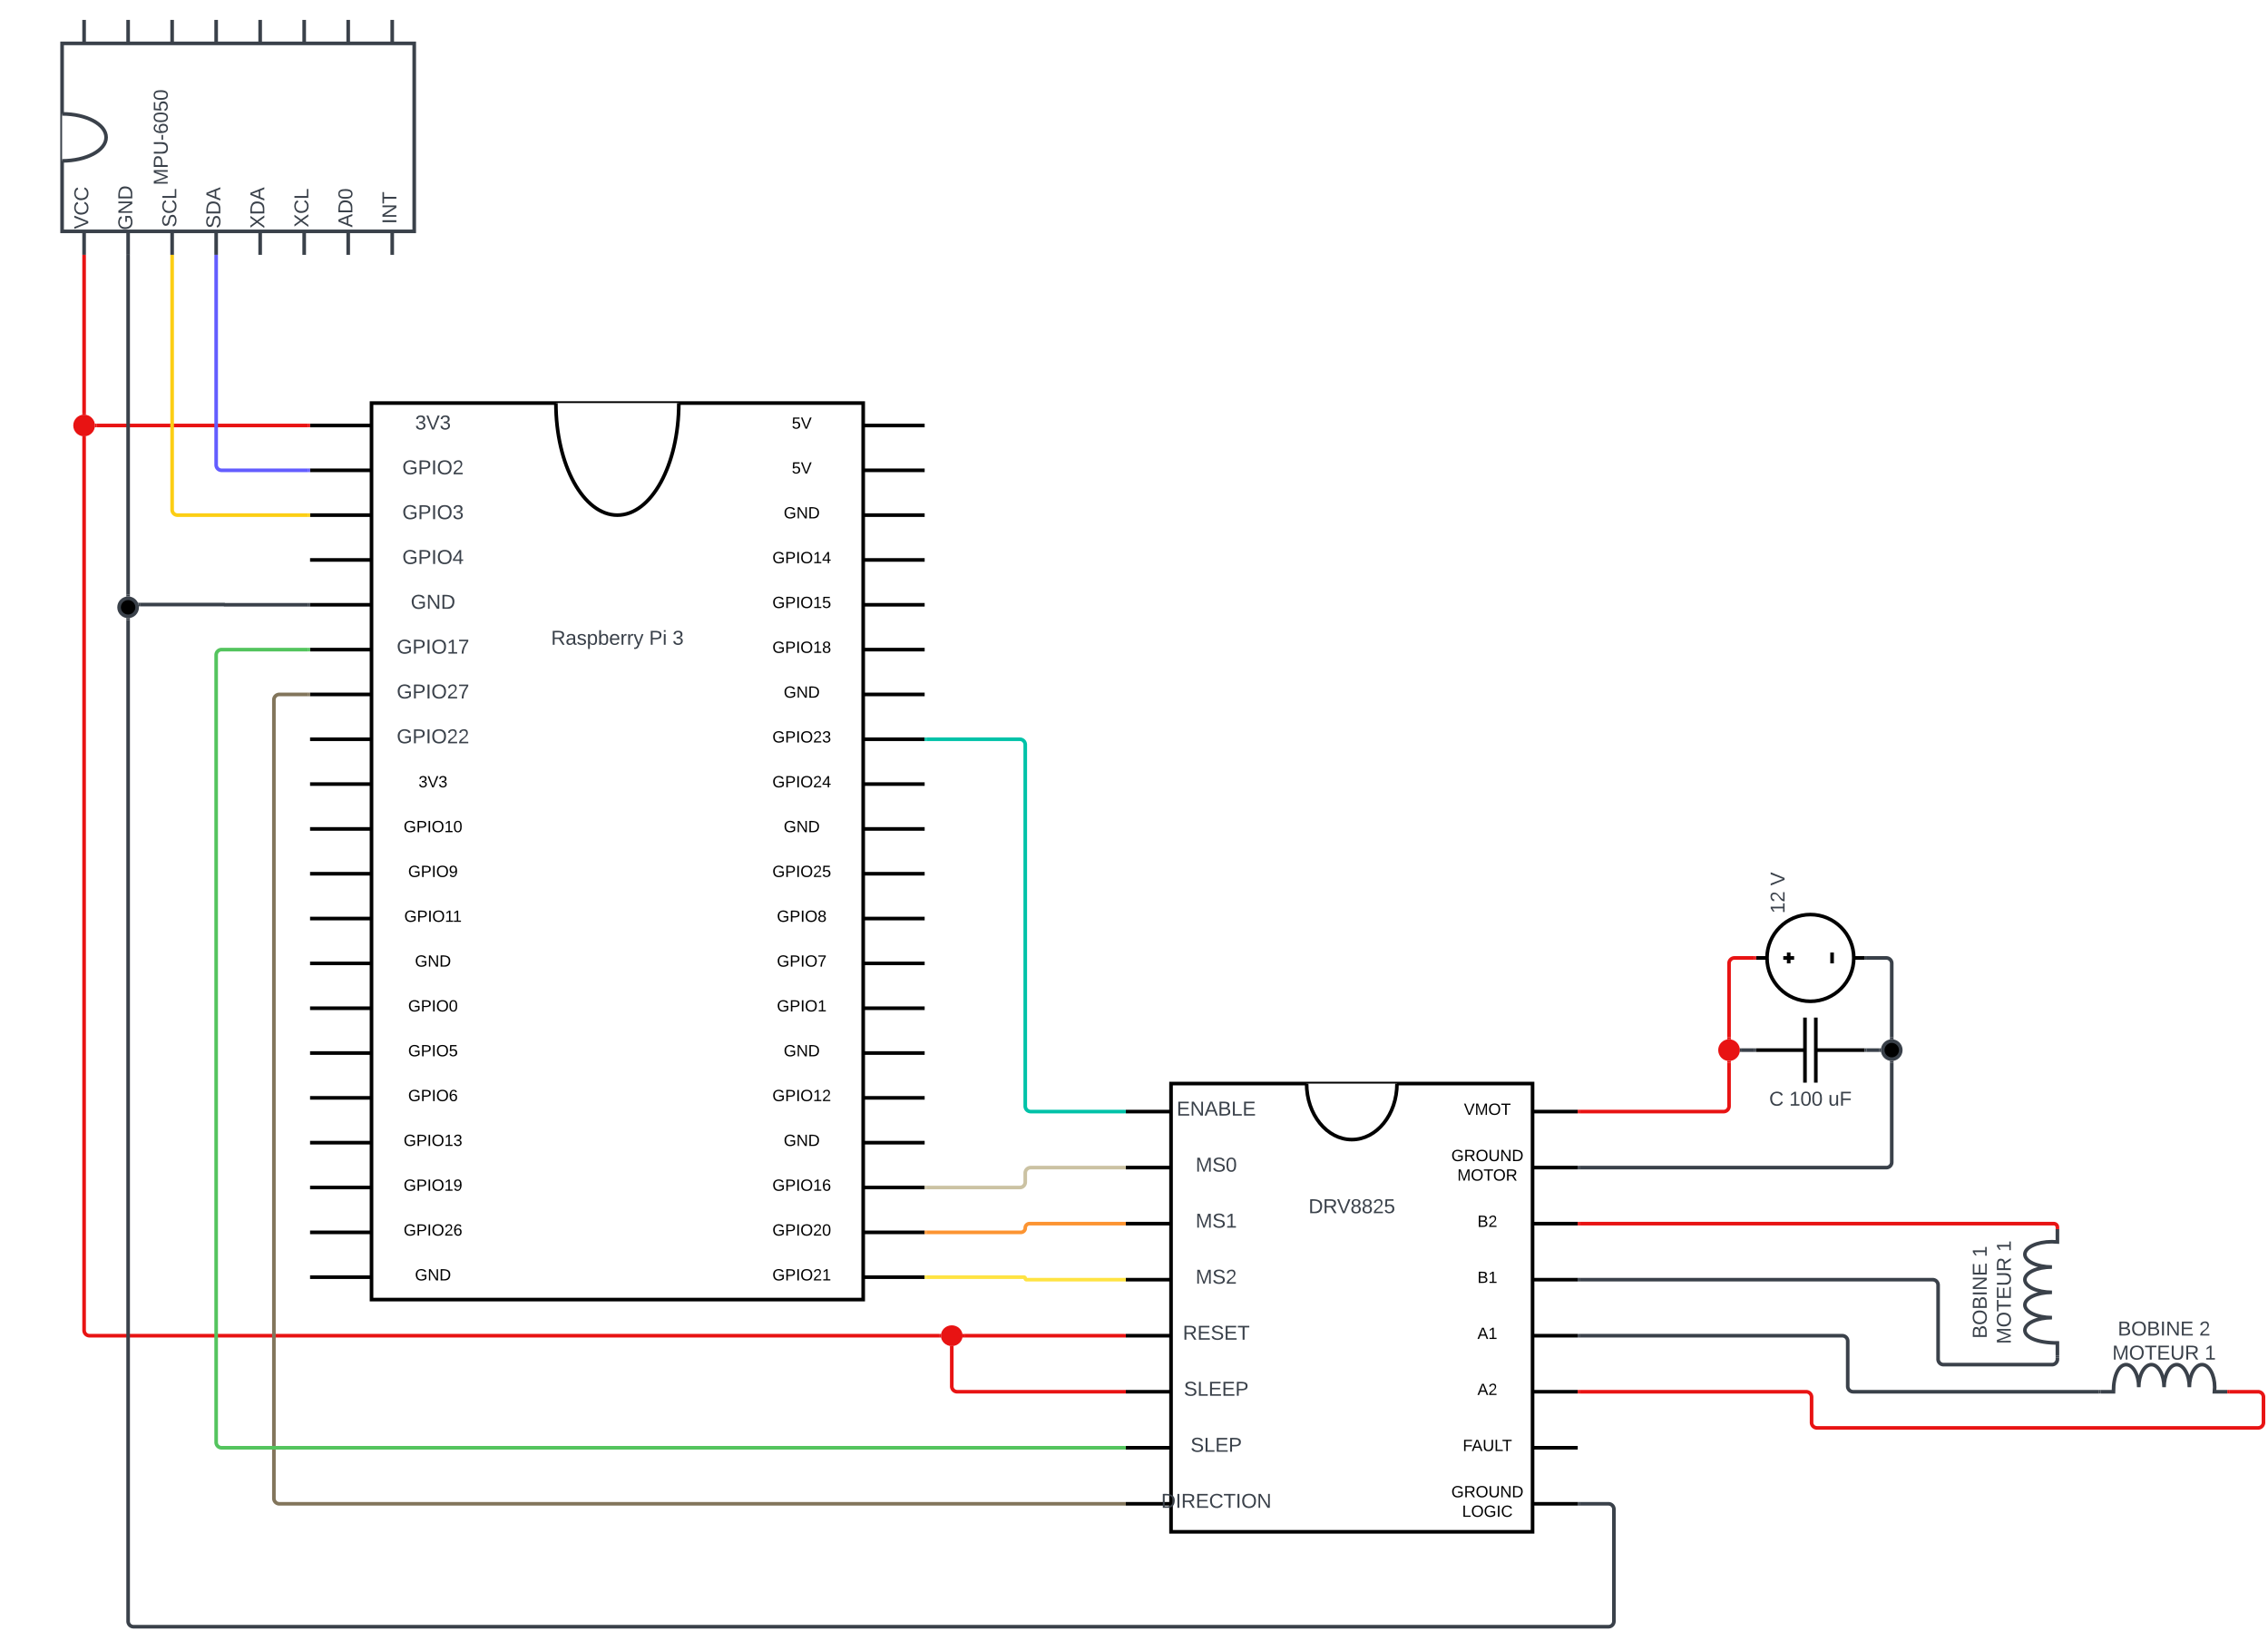<svg xmlns="http://www.w3.org/2000/svg" xmlns:xlink="http://www.w3.org/1999/xlink" xmlns:lucid="lucid" width="2509.35" height="1804.97"><g transform="translate(243.05 682)" lucid:page-tab-id="0_0"><path d="M-500-1000h3000v2500H-500z" fill="#fff"/><path d="M168-236v992h544v-992z" stroke="#000" stroke-width="4" fill="#fff"/><path d="M508-236c0 68.48-30.44 124-68 124s-68-55.52-68-124M712-211.2h68m-680 0h68m544 49.6h68m-680 0h68M712-112h68m-680 0h68m544 49.6h68m-680 0h68m544 49.6h68m-680 0h68m544 49.6h68m-680 0h68m544 49.6h68m-680 0h68M712 136h68m-680 0h68m544 49.6h68m-680 0h68m544 49.6h68m-680 0h68m544 49.6h68m-680 0h68m544 49.6h68m-680 0h68M712 384h68m-680 0h68m544 49.6h68m-680 0h68m544 49.6h68m-680 0h68m544 49.6h68m-680 0h68m544 49.6h68m-680 0h68M712 632h68m-680 0h68m544 49.6h68m-680 0h68m544 49.6h68m-680 0h68" stroke="#000" stroke-width="4" fill="#fff"/><use xlink:href="#a" transform="matrix(1,0,0,1,100,12) translate(266.667 19.444)"/><use xlink:href="#b" transform="matrix(1,0,0,1,100,12) translate(375.123 19.444)"/><use xlink:href="#c" transform="matrix(1,0,0,1,100,12) translate(400.988 19.444)"/><use xlink:href="#d" transform="matrix(1,0,0,1,202,-273.2) translate(14.247 66.444)"/><use xlink:href="#e" transform="matrix(1,0,0,1,202,-223.6) translate(0.049 66.444)"/><use xlink:href="#f" transform="matrix(1,0,0,1,202,-174) translate(0.049 66.444)"/><use xlink:href="#g" transform="matrix(1,0,0,1,202,-124.4) translate(0.049 66.444)"/><use xlink:href="#h" transform="matrix(1,0,0,1,202,-74.8) translate(9.37 66.444)"/><use xlink:href="#i" transform="matrix(1,0,0,1,202,-25.2) translate(-6.123 66.444)"/><use xlink:href="#j" transform="matrix(1,0,0,1,202,24.4) translate(-6.123 66.444)"/><use xlink:href="#k" transform="matrix(1,0,0,1,202,74) translate(-6.123 66.444)"/><use xlink:href="#l" transform="matrix(1,0,0,1,202,123.6) translate(18 65.6)"/><use xlink:href="#m" transform="matrix(1,0,0,1,202,173.2) translate(1.5 65.6)"/><use xlink:href="#n" transform="matrix(1,0,0,1,202,222.8) translate(6.5 65.6)"/><use xlink:href="#o" transform="matrix(1,0,0,1,202,272.4) translate(2.175 65.6)"/><use xlink:href="#p" transform="matrix(1,0,0,1,202,322) translate(14.05 65.6)"/><use xlink:href="#q" transform="matrix(1,0,0,1,202,371.6) translate(6.5 65.6)"/><use xlink:href="#r" transform="matrix(1,0,0,1,202,421.2) translate(6.5 65.6)"/><use xlink:href="#s" transform="matrix(1,0,0,1,202,470.8) translate(6.5 65.6)"/><use xlink:href="#t" transform="matrix(1,0,0,1,202,520.4) translate(1.5 65.6)"/><use xlink:href="#u" transform="matrix(1,0,0,1,202,570) translate(1.5 65.6)"/><use xlink:href="#v" transform="matrix(1,0,0,1,202,619.6) translate(1.5 65.6)"/><use xlink:href="#p" transform="matrix(1,0,0,1,202,669.2) translate(14.05 65.6)"/><use xlink:href="#w" transform="matrix(1,0,0,1,610,669.2) translate(1.5 65.6)"/><use xlink:href="#x" transform="matrix(1,0,0,1,610,619.6) translate(1.5 65.6)"/><use xlink:href="#y" transform="matrix(1,0,0,1,610,570) translate(1.5 65.6)"/><use xlink:href="#p" transform="matrix(1,0,0,1,610,520.4) translate(14.05 65.6)"/><use xlink:href="#z" transform="matrix(1,0,0,1,610,470.8) translate(1.5 65.6)"/><use xlink:href="#p" transform="matrix(1,0,0,1,610,421.2) translate(14.05 65.6)"/><use xlink:href="#A" transform="matrix(1,0,0,1,610,371.6) translate(6.5 65.6)"/><use xlink:href="#B" transform="matrix(1,0,0,1,610,322) translate(6.5 65.6)"/><use xlink:href="#C" transform="matrix(1,0,0,1,610,272.4) translate(6.5 65.6)"/><use xlink:href="#D" transform="matrix(1,0,0,1,610,222.8) translate(1.5 65.6)"/><use xlink:href="#p" transform="matrix(1,0,0,1,610,173.2) translate(14.05 65.6)"/><use xlink:href="#E" transform="matrix(1,0,0,1,610,123.6) translate(1.5 65.6)"/><use xlink:href="#F" transform="matrix(1,0,0,1,610,74) translate(1.5 65.6)"/><use xlink:href="#p" transform="matrix(1,0,0,1,610,24.4) translate(14.05 65.6)"/><use xlink:href="#G" transform="matrix(1,0,0,1,610,-25.2) translate(1.5 65.6)"/><use xlink:href="#H" transform="matrix(1,0,0,1,610,-74.8) translate(1.5 65.6)"/><use xlink:href="#I" transform="matrix(1,0,0,1,610,-124.4) translate(1.5 65.6)"/><use xlink:href="#p" transform="matrix(1,0,0,1,610,-174) translate(14.05 65.6)"/><use xlink:href="#J" transform="matrix(1,0,0,1,610,-223.6) translate(23 65.6)"/><use xlink:href="#J" transform="matrix(1,0,0,1,610,-273.2) translate(23 65.6)"/><path d="M1052.6 516.97v496h400v-496z" stroke="#000" stroke-width="4" fill="#fff"/><path d="M1302.6 516.97c0 34.24-22.4 62-50 62s-50-27.76-50-62M1452.6 547.97h50m-500 0h50m400 62h50m-500 0h50m400 62h50m-500 0h50m400 62h50m-500 0h50m400 62h50m-500 0h50m400 62h50m-500 0h50m400 62h50m-500 0h50m400 62h50m-500 0h50" stroke="#000" stroke-width="4" fill="#fff"/><use xlink:href="#K" transform="matrix(1,0,0,1,1002.6,640.972) translate(202.13 19.444)"/><use xlink:href="#L" transform="matrix(1,0,0,1,1077.6,516.972) translate(-18.796 35.444)"/><use xlink:href="#M" transform="matrix(1,0,0,1,1077.6,578.972) translate(2.191 35.444)"/><use xlink:href="#N" transform="matrix(1,0,0,1,1077.6,640.972) translate(2.191 35.444)"/><use xlink:href="#O" transform="matrix(1,0,0,1,1077.6,702.972) translate(2.191 35.444)"/><use xlink:href="#P" transform="matrix(1,0,0,1,1077.6,764.972) translate(-11.975 35.444)"/><use xlink:href="#Q" transform="matrix(1,0,0,1,1077.6,826.972) translate(-10.802 35.444)"/><use xlink:href="#R" transform="matrix(1,0,0,1,1077.6,888.972) translate(-3.395 35.444)"/><use xlink:href="#S" transform="matrix(1,0,0,1,1077.6,950.972) translate(-35.957 35.444)"/><use xlink:href="#T" transform="matrix(1,0,0,1,1377.6,950.972) translate(-14.9 23.8)"/><use xlink:href="#U" transform="matrix(1,0,0,1,1377.6,950.972) translate(-2.975 45.4)"/><use xlink:href="#V" transform="matrix(1,0,0,1,1377.6,888.972) translate(-2.25 34.6)"/><use xlink:href="#W" transform="matrix(1,0,0,1,1377.6,826.972) translate(14 34.6)"/><use xlink:href="#X" transform="matrix(1,0,0,1,1377.6,764.972) translate(14 34.6)"/><use xlink:href="#Y" transform="matrix(1,0,0,1,1377.6,702.972) translate(14 34.6)"/><use xlink:href="#Z" transform="matrix(1,0,0,1,1377.6,640.972) translate(14 34.6)"/><use xlink:href="#T" transform="matrix(1,0,0,1,1377.6,578.972) translate(-14.9 23.8)"/><use xlink:href="#aa" transform="matrix(1,0,0,1,1377.6,578.972) translate(-8.25 45.4)"/><use xlink:href="#ab" transform="matrix(1,0,0,1,1377.6,516.972) translate(-0.95 34.6)"/><path d="M1700 419.97h120v120h-120z" fill="none"/><path d="M1700 479.97h54m0-36v72m12-36h54m-54-36v72" stroke="#000" stroke-width="4" fill="none"/><use xlink:href="#ac" transform="matrix(1,0,0,1,1700,521.974) translate(14.383 19.444)"/><use xlink:href="#ad" transform="matrix(1,0,0,1,1700,521.974) translate(36.543 19.444)"/><use xlink:href="#ae" transform="matrix(1,0,0,1,1700,521.974) translate(79.753 19.444)"/><g stroke="#000" stroke-width="4"><path d="M1760 329.97c26.4 0 48 21.6 48 48s-21.6 48-48 48-48-21.6-48-48 21.6-48 48-48zm-48 48h-12m108 0h12" fill="#fff"/><path d="M1784 383.97v-12m-48 12v-12m-6 6h12" fill="none"/></g><use xlink:href="#af" transform="matrix(6.123233995736766e-17,-1,1,6.123233995736766e-17,1712,335.974) translate(7.16 19.444)"/><use xlink:href="#ag" transform="matrix(6.123233995736766e-17,-1,1,6.123233995736766e-17,1712,335.974) translate(38.025 19.444)"/><path d="M782 136h103.3a6 6 0 0 1 6 6v399.97a6 6 0 0 0 6 6h103.3" stroke="#00c2a8" stroke-width="4" fill="none"/><path d="M782.05 137.97H780v-3.94h2.05zM1002.6 549.95h-2.05V546h2.05z" stroke="#00c2a8" stroke-width=".05" fill="#00c2a8"/><path d="M782 731.2h107.9a1.4 1.4 0 0 1 1.4 1.4 1.4 1.4 0 0 0 1.4 1.37h107.9" stroke="#ffe342" stroke-width="4" fill="none"/><path d="M782.05 733.17H780v-3.94h2.05zM1002.6 735.95h-2.05V732h2.05z" stroke="#ffe342" stroke-width=".05" fill="#ffe342"/><path d="M782 681.6h104.5a4.8 4.8 0 0 0 4.8-4.8 4.8 4.8 0 0 1 4.8-4.83h104.5" stroke="#fc9432" stroke-width="4" fill="none"/><path d="M782.05 683.58H780v-3.96h2.05zM1002.6 673.95h-2.05V670h2.05z" stroke="#fc9432" stroke-width=".05" fill="#fc9432"/><path d="M782 632h103.3a6 6 0 0 0 6-6v-10.03a6 6 0 0 1 6-6h103.3" stroke="#cbc2a3" stroke-width="4" fill="none"/><path d="M782.05 633.98H780V630h2.05zM1002.6 611.95h-2.05V608h2.05z" stroke="#cbc2a3" stroke-width=".05" fill="#cbc2a3"/><path d="M98-211.2h-233.98" stroke="#e81313" stroke-width="4" fill="none"/><path d="M100-209.22h-2.05v-3.96H100zM-135.93-209.22h-2.36l.32-1.95-.26-2h2.3z" stroke="#e81313" stroke-width=".05" fill="#e81313"/><path d="M-150-197.17v987.14a6 6 0 0 0 6 6h939.97" stroke="#e81313" stroke-width="4" fill="none"/><path d="M-148.03-197.12h-3.94v-2.37l1.97.33 1.97-.32zM797.97 795.97l.34 1.98h-2.38V794h2.4z" stroke="#e81313" stroke-width=".05" fill="#e81313"/><path d="M824.02 795.97h176.58" stroke="#e81313" stroke-width="4" fill="none"/><path d="M824.07 797.95h-2.38L822 796l-.26-2h2.3zM1002.6 797.95h-2.05V794h2.05z" stroke="#e81313" stroke-width=".05" fill="#e81313"/><path d="M1000.6 857.97H816a6 6 0 0 1-6-6V809.5" stroke="#e81313" stroke-width="4" fill="none"/><path d="M1002.6 859.95h-2.05V856h2.05zM811.98 809.55H808v-2.36l1.98.3 1.98-.3z" stroke="#e81313" stroke-width=".05" fill="#e81313"/><path d="M98 86.4H66a6 6 0 0 0-6 6v883.57a6 6 0 0 0 6 6h934.6" stroke="#82755b" stroke-width="4" fill="none"/><path d="M100 88.38h-2.05v-3.95H100zM1002.6 983.95h-2.05V980h2.05z" stroke="#82755b" stroke-width=".05" fill="#82755b"/><path d="M98 36.8H2.1a6 6 0 0 0-6 6v871.17a6 6 0 0 0 6 6h998.5" stroke="#54c45e" stroke-width="4" fill="none"/><path d="M100 38.77h-2.05v-3.95H100zM1002.6 921.95h-2.05V918h2.05z" stroke="#54c45e" stroke-width=".05" fill="#54c45e"/><path d="M1961.3 817.98h120v-28h-120z" fill="none"/><path d="M2033.3 817.98v-14c-22.56 0-36-6.3-36-14s13.44-14 30-14c-16.56 0-30-6.3-30-14s13.44-14 30-14c-16.56 0-30-6.3-30-14s13.44-14 30-14c-16.56 0-30-6.3-30-14s13.44-14 30-14c2.16 0 3.84.14 6 .28v-14.28" stroke="#3a414a" stroke-width="4" fill="#fff"/><use xlink:href="#ah" transform="matrix(6.123233995736766e-17,-1,1,6.123233995736766e-17,1937.3,817.976) translate(18.796 17.778)"/><use xlink:href="#ai" transform="matrix(6.123233995736766e-17,-1,1,6.123233995736766e-17,1937.3,817.976) translate(108.858 17.778)"/><use xlink:href="#aj" transform="matrix(6.123233995736766e-17,-1,1,6.123233995736766e-17,1937.3,817.976) translate(12.716 44.444)"/><use xlink:href="#ak" transform="matrix(6.123233995736766e-17,-1,1,6.123233995736766e-17,1937.3,817.976) translate(114.938 44.444)"/><path d="M2081.3 797.98v100h28v-100z" fill="none"/><path d="M2081.3 857.98h14c0-18.8 6.3-30 14-30s14 11.2 14 25c0-13.8 6.3-25 14-25s14 11.2 14 25c0-13.8 6.3-25 14-25s14 11.2 14 25c0-13.8 6.3-25 14-25s14 11.2 14 25c0 1.8-.14 3.2-.28 5h14.28" stroke="#3a414a" stroke-width="4" fill="#fff"/><use xlink:href="#ah" transform="matrix(1,0,0,1,2081.3,777.976) translate(18.796 17.778)"/><use xlink:href="#al" transform="matrix(1,0,0,1,2081.3,777.976) translate(108.858 17.778)"/><use xlink:href="#aj" transform="matrix(1,0,0,1,2081.3,777.976) translate(12.716 44.444)"/><use xlink:href="#ak" transform="matrix(1,0,0,1,2081.3,777.976) translate(114.938 44.444)"/><path d="M1504.6 609.97H1844a6 6 0 0 0 6-6V494" stroke="#3a414a" stroke-width="4" fill="none"/><path d="M1504.65 611.95h-2.05V608h2.05zM1850 492l1.97-.32v2.37h-3.94v-2.37z" stroke="#3a414a" stroke-width=".05" fill="#3a414a"/><path d="M1698 377.97h-22a6 6 0 0 0-6 6v81.98" stroke="#e81313" stroke-width="4" fill="none"/><path d="M1700 379.95h-2.05V376h2.05zM1671.97 468.2l-1.97-.25-1.97.26v-2.3h3.94z" stroke="#e81313" stroke-width=".05" fill="#e81313"/><path d="M1504.6 547.97H1664a6 6 0 0 0 6-6V494" stroke="#e81313" stroke-width="4" fill="none"/><path d="M1504.65 549.95h-2.05V546h2.05zM1671.97 494.05h-3.94v-2.37l1.97.32 1.97-.32z" stroke="#e81313" stroke-width=".05" fill="#e81313"/><path d="M1822 377.97h15" stroke="#3a414a" stroke-width="4" fill="none"/><path d="M1822.05 379.95H1820V376h2.05z" stroke="#3a414a" stroke-width=".05" fill="#3a414a"/><path d="M1836.94 377.97h2.05M1822 377.97h22a6 6 0 0 1 6 6v82" stroke="#3a414a" stroke-width="4" fill="none"/><path d="M1822.05 379.95H1820V376h2.05zM1851.97 468.22l-1.97-.26-1.97.26v-2.3h3.94z" stroke="#3a414a" stroke-width=".05" fill="#3a414a"/><path d="M1504.6 981.97h32a6 6 0 0 1 6 6v124a6 6 0 0 1-6 6H-95.3a6 6 0 0 1-6-6V4.03" stroke="#3a414a" stroke-width="4" fill="none"/><path d="M1504.65 983.95h-2.05V980h2.05zM-99.33 4.08h-3.95V1.7l1.98.33 1.97-.32z" stroke="#3a414a" stroke-width=".05" fill="#3a414a"/><path d="M2033.3 675.98a4 4 0 0 0-4-4h-524.7" stroke="#e81313" stroke-width="4" fill="none"/><path d="M2035.28 677.98h-3.95v-2.06h3.95zM1504.65 673.95h-2.05V670h2.05z" stroke="#e81313" stroke-width=".05" fill="#e81313"/><path d="M2033.3 819.98v2a6 6 0 0 1-6 6h-120a6 6 0 0 1-6-6v-82a6 6 0 0 0-6-6h-390.7" stroke="#3a414a" stroke-width="4" fill="none"/><path d="M2035.28 820.03h-3.95v-2.05h3.95zM1504.65 735.95h-2.05V732h2.05z" stroke="#3a414a" stroke-width=".05" fill="#3a414a"/><path d="M2079.3 857.98h-272a6 6 0 0 1-6-6v-50a6 6 0 0 0-6-6h-290.7" stroke="#3a414a" stroke-width="4" fill="none"/><path d="M2081.3 859.95h-2.05V856h2.05zM1504.65 797.95h-2.05V794h2.05z" stroke="#3a414a" stroke-width=".05" fill="#3a414a"/><path d="M2223.3 857.98h32a6 6 0 0 1 6 6v28a6 6 0 0 1-6 6h-488a6 6 0 0 1-6-6v-28a6 6 0 0 0-6-6h-250.7" stroke="#e81313" stroke-width="4" fill="none"/><path d="M2223.35 859.95h-2.05V856h2.05zM1504.65 859.95h-2.05V856h2.05z" stroke="#e81313" stroke-width=".05" fill="#e81313"/><path d="M820 795.97c0 5.25-4.48 9.5-10 9.5s-10-4.25-10-9.5c0-5.24 4.48-9.5 10-9.5s10 4.26 10 9.5zM1680 479.97c0 5.52-4.48 10-10 10s-10-4.48-10-10 4.48-10 10-10 10 4.48 10 10z" stroke="#e81313" stroke-width="4" fill="#e81313"/><path d="M1684.02 479.97H1698" stroke="#3a414a" stroke-width="4" fill="none"/><path d="M1684.07 481.95h-2.36l.32-1.95-.26-2h2.3zM1700 481.95h-2.05V478h2.05z" stroke="#3a414a" stroke-width=".05" fill="#3a414a"/><path d="M1860 479.97c0 5.53-4.48 10-10 10s-10-4.47-10-10c0-5.52 4.48-10 10-10s10 4.48 10 10z" stroke="#3a414a" stroke-width="4"/><path d="M1822 479.97h13.98" stroke="#3a414a" stroke-width="4" fill="none"/><path d="M1822.05 481.95H1820V478h2.05zM1837.98 480l.3 1.95h-2.35V478h2.3z" stroke="#3a414a" stroke-width=".05" fill="#3a414a"/><g stroke="#3a414a" stroke-width="4" fill="#fff"><path d="M-174.35-426h389.6v-208h-389.6z"/><path d="M-174.35-556c26.9 0 48.7 11.64 48.7 26s-21.8 26-48.7 26M-150-634v-26m0 260v-26m48.7-208v-26m0 260v-26m48.7-208v-26m0 260v-26m48.7-208v-26m0 260v-26m48.7-208v-26m0 260v-26m48.7-208v-26m0 260v-26m48.7-208v-26m0 260v-26m48.7-208v-26m0 260v-26"/></g><use xlink:href="#am" transform="matrix(6.123233995736766e-17,-1,1,6.123233995736766e-17,-76.95,-400) translate(77.006 19.444)"/><use xlink:href="#an" transform="matrix(6.123233995736766e-17,-1,1,6.123233995736766e-17,-174.35,-439) translate(-10.395 28.944)"/><use xlink:href="#ao" transform="matrix(6.123233995736766e-17,-1,1,6.123233995736766e-17,-125.65,-439) translate(-11.63 28.944)"/><use xlink:href="#ap" transform="matrix(6.123233995736766e-17,-1,1,6.123233995736766e-17,-76.95,-439) translate(-8.574 28.944)"/><use xlink:href="#aq" transform="matrix(6.123233995736766e-17,-1,1,6.123233995736766e-17,-28.25,-439) translate(-9.809 28.944)"/><use xlink:href="#ar" transform="matrix(6.123233995736766e-17,-1,1,6.123233995736766e-17,20.45,-439) translate(-9.809 28.944)"/><use xlink:href="#as" transform="matrix(6.123233995736766e-17,-1,1,6.123233995736766e-17,69.15,-439) translate(-8.574 28.944)"/><use xlink:href="#at" transform="matrix(6.123233995736766e-17,-1,1,6.123233995736766e-17,117.85,-439) translate(-8.574 28.944)"/><use xlink:href="#au" transform="matrix(6.123233995736766e-17,-1,1,6.123233995736766e-17,166.55,-439) translate(-4.84 28.944)"/><path d="M-101.3-398v373.98" stroke="#3a414a" stroke-width="4" fill="none"/><path d="M-99.33-397.95h-3.95V-400h3.95zM-99.33-21.76l-1.97-.26-1.98.26v-2.3h3.95z" stroke="#3a414a" stroke-width=".05" fill="#3a414a"/><path d="M-140-211.2c0 5.52-4.48 10-10 10s-10-4.48-10-10 4.48-10 10-10 10 4.48 10 10z" stroke="#e81313" stroke-width="4" fill="#e81313"/><path d="M-150-398v172.78" stroke="#e81313" stroke-width="4" fill="none"/><path d="M-148.03-397.95h-3.94V-400h3.94zM-148.03-222.96l-1.97-.26-1.97.26v-2.3h3.94z" stroke="#e81313" stroke-width=".05" fill="#e81313"/><path d="M-91.3-10c0 5.52-4.48 10-10 10s-10-4.48-10-10 4.48-10 10-10 10 4.48 10 10z" stroke="#3a414a" stroke-width="4"/><path d="M98-12.8H5.3a.13.13 0 0 1-.14-.13.13.13 0 0 0-.13-.13h-92.7" stroke="#3a414a" stroke-width="4" fill="none"/><path d="M100-10.82h-2.05v-3.96H100zM-87.63-11.08h-1.8l-.26-2.04-.78-1.9h2.85z" stroke="#3a414a" stroke-width=".05" fill="#3a414a"/><path d="M-52.6-398v280a6 6 0 0 0 6 6H98" stroke="#fcce14" stroke-width="4" fill="none"/><path d="M-50.63-397.95h-3.95V-400h3.95zM100-110.03h-2.05v-3.94H100z" stroke="#fcce14" stroke-width=".05" fill="#fcce14"/><path d="M-3.9-398v230.4a6 6 0 0 0 6 6H98" stroke="#635dff" stroke-width="4" fill="none"/><path d="M-1.93-397.95h-3.95V-400h3.96zM100-159.63h-2.05v-3.94H100z" stroke="#635dff" stroke-width=".05" fill="#635dff"/><defs><path fill="#3a414a" d="M233-177c-1 41-23 64-60 70L243 0h-38l-65-103H63V0H30v-248c88 3 205-21 203 71zM63-129c60-2 137 13 137-47 0-61-80-42-137-45v92" id="av"/><path fill="#3a414a" d="M141-36C126-15 110 5 73 4 37 3 15-17 15-53c-1-64 63-63 125-63 3-35-9-54-41-54-24 1-41 7-42 31l-33-3c5-37 33-52 76-52 45 0 72 20 72 64v82c-1 20 7 32 28 27v20c-31 9-61-2-59-35zM48-53c0 20 12 33 32 33 41-3 63-29 60-74-43 2-92-5-92 41" id="aw"/><path fill="#3a414a" d="M135-143c-3-34-86-38-87 0 15 53 115 12 119 90S17 21 10-45l28-5c4 36 97 45 98 0-10-56-113-15-118-90-4-57 82-63 122-42 12 7 21 19 24 35" id="ax"/><path fill="#3a414a" d="M115-194c55 1 70 41 70 98S169 2 115 4C84 4 66-9 55-30l1 105H24l-1-265h31l2 30c10-21 28-34 59-34zm-8 174c40 0 45-34 45-75s-6-73-45-74c-42 0-51 32-51 76 0 43 10 73 51 73" id="ay"/><path fill="#3a414a" d="M115-194c53 0 69 39 70 98 0 66-23 100-70 100C84 3 66-7 56-30L54 0H23l1-261h32v101c10-23 28-34 59-34zm-8 174c40 0 45-34 45-75 0-40-5-75-45-74-42 0-51 32-51 76 0 43 10 73 51 73" id="az"/><path fill="#3a414a" d="M100-194c63 0 86 42 84 106H49c0 40 14 67 53 68 26 1 43-12 49-29l28 8c-11 28-37 45-77 45C44 4 14-33 15-96c1-61 26-98 85-98zm52 81c6-60-76-77-97-28-3 7-6 17-6 28h103" id="aA"/><path fill="#3a414a" d="M114-163C36-179 61-72 57 0H25l-1-190h30c1 12-1 29 2 39 6-27 23-49 58-41v29" id="aB"/><path fill="#3a414a" d="M179-190L93 31C79 59 56 82 12 73V49c39 6 53-20 64-50L1-190h34L92-34l54-156h33" id="aC"/><g id="a"><use transform="matrix(0.062,0,0,0.062,0,0)" xlink:href="#av"/><use transform="matrix(0.062,0,0,0.062,15.988,0)" xlink:href="#aw"/><use transform="matrix(0.062,0,0,0.062,28.333,0)" xlink:href="#ax"/><use transform="matrix(0.062,0,0,0.062,39.444,0)" xlink:href="#ay"/><use transform="matrix(0.062,0,0,0.062,51.79,0)" xlink:href="#az"/><use transform="matrix(0.062,0,0,0.062,64.136,0)" xlink:href="#aA"/><use transform="matrix(0.062,0,0,0.062,76.481,0)" xlink:href="#aB"/><use transform="matrix(0.062,0,0,0.062,83.827,0)" xlink:href="#aB"/><use transform="matrix(0.062,0,0,0.062,91.173,0)" xlink:href="#aC"/></g><path fill="#3a414a" d="M30-248c87 1 191-15 191 75 0 78-77 80-158 76V0H30v-248zm33 125c57 0 124 11 124-50 0-59-68-47-124-48v98" id="aD"/><path fill="#3a414a" d="M24-231v-30h32v30H24zM24 0v-190h32V0H24" id="aE"/><g id="b"><use transform="matrix(0.062,0,0,0.062,0,0)" xlink:href="#aD"/><use transform="matrix(0.062,0,0,0.062,14.815,0)" xlink:href="#aE"/></g><path fill="#3a414a" d="M126-127c33 6 58 20 58 59 0 88-139 92-164 29-3-8-5-16-6-25l32-3c6 27 21 44 54 44 32 0 52-15 52-46 0-38-36-46-79-43v-28c39 1 72-4 72-42 0-27-17-43-46-43-28 0-47 15-49 41l-32-3c6-42 35-63 81-64 48-1 79 21 79 65 0 36-21 52-52 59" id="aF"/><use transform="matrix(0.062,0,0,0.062,0,0)" xlink:href="#aF" id="c"/><path fill="#3a414a" d="M137 0h-34L2-248h35l83 218 83-218h36" id="aG"/><g id="d"><use transform="matrix(0.062,0,0,0.062,0,0)" xlink:href="#aF"/><use transform="matrix(0.062,0,0,0.062,12.346,0)" xlink:href="#aG"/><use transform="matrix(0.062,0,0,0.062,27.16,0)" xlink:href="#aF"/></g><path fill="#3a414a" d="M143 4C61 4 22-44 18-125c-5-107 100-154 193-111 17 8 29 25 37 43l-32 9c-13-25-37-40-76-40-61 0-88 39-88 99 0 61 29 100 91 101 35 0 62-11 79-27v-45h-74v-28h105v86C228-13 192 4 143 4" id="aH"/><path fill="#3a414a" d="M33 0v-248h34V0H33" id="aI"/><path fill="#3a414a" d="M140-251c81 0 123 46 123 126C263-46 219 4 140 4 59 4 17-45 17-125s42-126 123-126zm0 227c63 0 89-41 89-101s-29-99-89-99c-61 0-89 39-89 99S79-25 140-24" id="aJ"/><path fill="#3a414a" d="M101-251c82-7 93 87 43 132L82-64C71-53 59-42 53-27h129V0H18c2-99 128-94 128-182 0-28-16-43-45-43s-46 15-49 41l-32-3c6-41 34-60 81-64" id="aK"/><g id="e"><use transform="matrix(0.062,0,0,0.062,0,0)" xlink:href="#aH"/><use transform="matrix(0.062,0,0,0.062,17.284,0)" xlink:href="#aD"/><use transform="matrix(0.062,0,0,0.062,32.099,0)" xlink:href="#aI"/><use transform="matrix(0.062,0,0,0.062,38.272,0)" xlink:href="#aJ"/><use transform="matrix(0.062,0,0,0.062,55.556,0)" xlink:href="#aK"/></g><g id="f"><use transform="matrix(0.062,0,0,0.062,0,0)" xlink:href="#aH"/><use transform="matrix(0.062,0,0,0.062,17.284,0)" xlink:href="#aD"/><use transform="matrix(0.062,0,0,0.062,32.099,0)" xlink:href="#aI"/><use transform="matrix(0.062,0,0,0.062,38.272,0)" xlink:href="#aJ"/><use transform="matrix(0.062,0,0,0.062,55.556,0)" xlink:href="#aF"/></g><path fill="#3a414a" d="M155-56V0h-30v-56H8v-25l114-167h33v167h35v25h-35zm-30-156c-27 46-58 90-88 131h88v-131" id="aL"/><g id="g"><use transform="matrix(0.062,0,0,0.062,0,0)" xlink:href="#aH"/><use transform="matrix(0.062,0,0,0.062,17.284,0)" xlink:href="#aD"/><use transform="matrix(0.062,0,0,0.062,32.099,0)" xlink:href="#aI"/><use transform="matrix(0.062,0,0,0.062,38.272,0)" xlink:href="#aJ"/><use transform="matrix(0.062,0,0,0.062,55.556,0)" xlink:href="#aL"/></g><path fill="#3a414a" d="M190 0L58-211 59 0H30v-248h39L202-35l-2-213h31V0h-41" id="aM"/><path fill="#3a414a" d="M30-248c118-7 216 8 213 122C240-48 200 0 122 0H30v-248zM63-27c89 8 146-16 146-99s-60-101-146-95v194" id="aN"/><g id="h"><use transform="matrix(0.062,0,0,0.062,0,0)" xlink:href="#aH"/><use transform="matrix(0.062,0,0,0.062,17.284,0)" xlink:href="#aM"/><use transform="matrix(0.062,0,0,0.062,33.272,0)" xlink:href="#aN"/></g><path fill="#3a414a" d="M27 0v-27h64v-190l-56 39v-29l58-41h29v221h61V0H27" id="aO"/><path fill="#3a414a" d="M64 0c3-98 48-159 88-221H18v-27h164v26C143-157 98-101 97 0H64" id="aP"/><g id="i"><use transform="matrix(0.062,0,0,0.062,0,0)" xlink:href="#aH"/><use transform="matrix(0.062,0,0,0.062,17.284,0)" xlink:href="#aD"/><use transform="matrix(0.062,0,0,0.062,32.099,0)" xlink:href="#aI"/><use transform="matrix(0.062,0,0,0.062,38.272,0)" xlink:href="#aJ"/><use transform="matrix(0.062,0,0,0.062,55.556,0)" xlink:href="#aO"/><use transform="matrix(0.062,0,0,0.062,67.901,0)" xlink:href="#aP"/></g><g id="j"><use transform="matrix(0.062,0,0,0.062,0,0)" xlink:href="#aH"/><use transform="matrix(0.062,0,0,0.062,17.284,0)" xlink:href="#aD"/><use transform="matrix(0.062,0,0,0.062,32.099,0)" xlink:href="#aI"/><use transform="matrix(0.062,0,0,0.062,38.272,0)" xlink:href="#aJ"/><use transform="matrix(0.062,0,0,0.062,55.556,0)" xlink:href="#aK"/><use transform="matrix(0.062,0,0,0.062,67.901,0)" xlink:href="#aP"/></g><g id="k"><use transform="matrix(0.062,0,0,0.062,0,0)" xlink:href="#aH"/><use transform="matrix(0.062,0,0,0.062,17.284,0)" xlink:href="#aD"/><use transform="matrix(0.062,0,0,0.062,32.099,0)" xlink:href="#aI"/><use transform="matrix(0.062,0,0,0.062,38.272,0)" xlink:href="#aJ"/><use transform="matrix(0.062,0,0,0.062,55.556,0)" xlink:href="#aK"/><use transform="matrix(0.062,0,0,0.062,67.901,0)" xlink:href="#aK"/></g><path d="M126-127c33 6 58 20 58 59 0 88-139 92-164 29-3-8-5-16-6-25l32-3c6 27 21 44 54 44 32 0 52-15 52-46 0-38-36-46-79-43v-28c39 1 72-4 72-42 0-27-17-43-46-43-28 0-47 15-49 41l-32-3c6-42 35-63 81-64 48-1 79 21 79 65 0 36-21 52-52 59" id="aQ"/><path d="M137 0h-34L2-248h35l83 218 83-218h36" id="aR"/><g id="l"><use transform="matrix(0.05,0,0,0.05,0,0)" xlink:href="#aQ"/><use transform="matrix(0.05,0,0,0.05,10,0)" xlink:href="#aR"/><use transform="matrix(0.05,0,0,0.05,22,0)" xlink:href="#aQ"/></g><path d="M143 4C61 4 22-44 18-125c-5-107 100-154 193-111 17 8 29 25 37 43l-32 9c-13-25-37-40-76-40-61 0-88 39-88 99 0 61 29 100 91 101 35 0 62-11 79-27v-45h-74v-28h105v86C228-13 192 4 143 4" id="aS"/><path d="M30-248c87 1 191-15 191 75 0 78-77 80-158 76V0H30v-248zm33 125c57 0 124 11 124-50 0-59-68-47-124-48v98" id="aT"/><path d="M33 0v-248h34V0H33" id="aU"/><path d="M140-251c81 0 123 46 123 126C263-46 219 4 140 4 59 4 17-45 17-125s42-126 123-126zm0 227c63 0 89-41 89-101s-29-99-89-99c-61 0-89 39-89 99S79-25 140-24" id="aV"/><path d="M27 0v-27h64v-190l-56 39v-29l58-41h29v221h61V0H27" id="aW"/><path d="M101-251c68 0 85 55 85 127S166 4 100 4C33 4 14-52 14-124c0-73 17-127 87-127zm-1 229c47 0 54-49 54-102s-4-102-53-102c-51 0-55 48-55 102 0 53 5 102 54 102" id="aX"/><g id="m"><use transform="matrix(0.05,0,0,0.05,0,0)" xlink:href="#aS"/><use transform="matrix(0.05,0,0,0.05,14,0)" xlink:href="#aT"/><use transform="matrix(0.05,0,0,0.05,26,0)" xlink:href="#aU"/><use transform="matrix(0.05,0,0,0.05,31,0)" xlink:href="#aV"/><use transform="matrix(0.05,0,0,0.05,45,0)" xlink:href="#aW"/><use transform="matrix(0.05,0,0,0.05,55,0)" xlink:href="#aX"/></g><path d="M99-251c64 0 84 50 84 122C183-37 130 33 47-8c-14-7-20-23-25-40l30-5c6 39 69 39 84 7 9-19 16-44 16-74-10 22-31 35-62 35-49 0-73-33-73-83 0-54 28-83 82-83zm-1 141c31-1 51-18 51-49 0-36-14-67-51-67-34 0-49 23-49 58 0 34 15 58 49 58" id="aY"/><g id="n"><use transform="matrix(0.05,0,0,0.05,0,0)" xlink:href="#aS"/><use transform="matrix(0.05,0,0,0.05,14,0)" xlink:href="#aT"/><use transform="matrix(0.05,0,0,0.05,26,0)" xlink:href="#aU"/><use transform="matrix(0.05,0,0,0.05,31,0)" xlink:href="#aV"/><use transform="matrix(0.05,0,0,0.05,45,0)" xlink:href="#aY"/></g><g id="o"><use transform="matrix(0.05,0,0,0.05,0,0)" xlink:href="#aS"/><use transform="matrix(0.05,0,0,0.05,14,0)" xlink:href="#aT"/><use transform="matrix(0.05,0,0,0.05,26,0)" xlink:href="#aU"/><use transform="matrix(0.05,0,0,0.05,31,0)" xlink:href="#aV"/><use transform="matrix(0.05,0,0,0.05,45,0)" xlink:href="#aW"/><use transform="matrix(0.05,0,0,0.05,53.65,0)" xlink:href="#aW"/></g><path d="M190 0L58-211 59 0H30v-248h39L202-35l-2-213h31V0h-41" id="aZ"/><path d="M30-248c118-7 216 8 213 122C240-48 200 0 122 0H30v-248zM63-27c89 8 146-16 146-99s-60-101-146-95v194" id="ba"/><g id="p"><use transform="matrix(0.05,0,0,0.05,0,0)" xlink:href="#aS"/><use transform="matrix(0.05,0,0,0.05,14,0)" xlink:href="#aZ"/><use transform="matrix(0.05,0,0,0.05,26.95,0)" xlink:href="#ba"/></g><g id="q"><use transform="matrix(0.05,0,0,0.05,0,0)" xlink:href="#aS"/><use transform="matrix(0.05,0,0,0.05,14,0)" xlink:href="#aT"/><use transform="matrix(0.05,0,0,0.05,26,0)" xlink:href="#aU"/><use transform="matrix(0.05,0,0,0.05,31,0)" xlink:href="#aV"/><use transform="matrix(0.05,0,0,0.05,45,0)" xlink:href="#aX"/></g><path d="M54-142c48-35 137-8 131 61C196 18 31 33 14-55l32-4c7 23 22 37 52 37 35-1 51-22 54-58 4-55-73-65-99-34H22l8-134h141v27H59" id="bb"/><g id="r"><use transform="matrix(0.05,0,0,0.05,0,0)" xlink:href="#aS"/><use transform="matrix(0.05,0,0,0.05,14,0)" xlink:href="#aT"/><use transform="matrix(0.05,0,0,0.05,26,0)" xlink:href="#aU"/><use transform="matrix(0.05,0,0,0.05,31,0)" xlink:href="#aV"/><use transform="matrix(0.05,0,0,0.05,45,0)" xlink:href="#bb"/></g><path d="M110-160c48 1 74 30 74 79 0 53-28 85-80 85-65 0-83-55-86-122-5-90 50-162 133-122 14 7 22 21 27 39l-31 6c-5-40-67-38-82-6-9 19-15 44-15 74 11-20 30-34 60-33zm-7 138c34 0 49-23 49-58s-16-56-50-56c-29 0-50 16-49 49 1 36 15 65 50 65" id="bc"/><g id="s"><use transform="matrix(0.05,0,0,0.05,0,0)" xlink:href="#aS"/><use transform="matrix(0.05,0,0,0.05,14,0)" xlink:href="#aT"/><use transform="matrix(0.05,0,0,0.05,26,0)" xlink:href="#aU"/><use transform="matrix(0.05,0,0,0.05,31,0)" xlink:href="#aV"/><use transform="matrix(0.05,0,0,0.05,45,0)" xlink:href="#bc"/></g><g id="t"><use transform="matrix(0.05,0,0,0.05,0,0)" xlink:href="#aS"/><use transform="matrix(0.05,0,0,0.05,14,0)" xlink:href="#aT"/><use transform="matrix(0.05,0,0,0.05,26,0)" xlink:href="#aU"/><use transform="matrix(0.05,0,0,0.05,31,0)" xlink:href="#aV"/><use transform="matrix(0.05,0,0,0.05,45,0)" xlink:href="#aW"/><use transform="matrix(0.05,0,0,0.05,55,0)" xlink:href="#aQ"/></g><g id="u"><use transform="matrix(0.05,0,0,0.05,0,0)" xlink:href="#aS"/><use transform="matrix(0.05,0,0,0.05,14,0)" xlink:href="#aT"/><use transform="matrix(0.05,0,0,0.05,26,0)" xlink:href="#aU"/><use transform="matrix(0.05,0,0,0.05,31,0)" xlink:href="#aV"/><use transform="matrix(0.05,0,0,0.05,45,0)" xlink:href="#aW"/><use transform="matrix(0.05,0,0,0.05,55,0)" xlink:href="#aY"/></g><path d="M101-251c82-7 93 87 43 132L82-64C71-53 59-42 53-27h129V0H18c2-99 128-94 128-182 0-28-16-43-45-43s-46 15-49 41l-32-3c6-41 34-60 81-64" id="bd"/><g id="v"><use transform="matrix(0.05,0,0,0.05,0,0)" xlink:href="#aS"/><use transform="matrix(0.05,0,0,0.05,14,0)" xlink:href="#aT"/><use transform="matrix(0.05,0,0,0.05,26,0)" xlink:href="#aU"/><use transform="matrix(0.05,0,0,0.05,31,0)" xlink:href="#aV"/><use transform="matrix(0.05,0,0,0.05,45,0)" xlink:href="#bd"/><use transform="matrix(0.05,0,0,0.05,55,0)" xlink:href="#bc"/></g><g id="w"><use transform="matrix(0.05,0,0,0.05,0,0)" xlink:href="#aS"/><use transform="matrix(0.05,0,0,0.05,14,0)" xlink:href="#aT"/><use transform="matrix(0.05,0,0,0.05,26,0)" xlink:href="#aU"/><use transform="matrix(0.05,0,0,0.05,31,0)" xlink:href="#aV"/><use transform="matrix(0.05,0,0,0.05,45,0)" xlink:href="#bd"/><use transform="matrix(0.05,0,0,0.05,55,0)" xlink:href="#aW"/></g><g id="x"><use transform="matrix(0.05,0,0,0.05,0,0)" xlink:href="#aS"/><use transform="matrix(0.05,0,0,0.05,14,0)" xlink:href="#aT"/><use transform="matrix(0.05,0,0,0.05,26,0)" xlink:href="#aU"/><use transform="matrix(0.05,0,0,0.05,31,0)" xlink:href="#aV"/><use transform="matrix(0.05,0,0,0.05,45,0)" xlink:href="#bd"/><use transform="matrix(0.05,0,0,0.05,55,0)" xlink:href="#aX"/></g><g id="y"><use transform="matrix(0.05,0,0,0.05,0,0)" xlink:href="#aS"/><use transform="matrix(0.05,0,0,0.05,14,0)" xlink:href="#aT"/><use transform="matrix(0.05,0,0,0.05,26,0)" xlink:href="#aU"/><use transform="matrix(0.05,0,0,0.05,31,0)" xlink:href="#aV"/><use transform="matrix(0.05,0,0,0.05,45,0)" xlink:href="#aW"/><use transform="matrix(0.05,0,0,0.05,55,0)" xlink:href="#bc"/></g><g id="z"><use transform="matrix(0.05,0,0,0.05,0,0)" xlink:href="#aS"/><use transform="matrix(0.05,0,0,0.05,14,0)" xlink:href="#aT"/><use transform="matrix(0.05,0,0,0.05,26,0)" xlink:href="#aU"/><use transform="matrix(0.05,0,0,0.05,31,0)" xlink:href="#aV"/><use transform="matrix(0.05,0,0,0.05,45,0)" xlink:href="#aW"/><use transform="matrix(0.05,0,0,0.05,55,0)" xlink:href="#bd"/></g><g id="A"><use transform="matrix(0.05,0,0,0.05,0,0)" xlink:href="#aS"/><use transform="matrix(0.05,0,0,0.05,14,0)" xlink:href="#aT"/><use transform="matrix(0.05,0,0,0.05,26,0)" xlink:href="#aU"/><use transform="matrix(0.05,0,0,0.05,31,0)" xlink:href="#aV"/><use transform="matrix(0.05,0,0,0.05,45,0)" xlink:href="#aW"/></g><path d="M64 0c3-98 48-159 88-221H18v-27h164v26C143-157 98-101 97 0H64" id="be"/><g id="B"><use transform="matrix(0.05,0,0,0.05,0,0)" xlink:href="#aS"/><use transform="matrix(0.05,0,0,0.05,14,0)" xlink:href="#aT"/><use transform="matrix(0.05,0,0,0.05,26,0)" xlink:href="#aU"/><use transform="matrix(0.05,0,0,0.05,31,0)" xlink:href="#aV"/><use transform="matrix(0.05,0,0,0.05,45,0)" xlink:href="#be"/></g><path d="M134-131c28 9 52 24 51 62-1 50-34 73-85 73S17-19 16-69c0-36 21-54 49-61-75-25-45-126 34-121 46 3 78 18 79 63 0 33-17 51-44 57zm-34-11c31 1 46-15 46-44 0-28-17-43-47-42-29 0-46 13-45 42 1 28 16 44 46 44zm1 122c35 0 51-18 51-52 0-30-18-46-53-46-33 0-51 17-51 47 0 34 19 51 53 51" id="bf"/><g id="C"><use transform="matrix(0.05,0,0,0.05,0,0)" xlink:href="#aS"/><use transform="matrix(0.05,0,0,0.05,14,0)" xlink:href="#aT"/><use transform="matrix(0.05,0,0,0.05,26,0)" xlink:href="#aU"/><use transform="matrix(0.05,0,0,0.05,31,0)" xlink:href="#aV"/><use transform="matrix(0.05,0,0,0.05,45,0)" xlink:href="#bf"/></g><g id="D"><use transform="matrix(0.05,0,0,0.05,0,0)" xlink:href="#aS"/><use transform="matrix(0.05,0,0,0.05,14,0)" xlink:href="#aT"/><use transform="matrix(0.05,0,0,0.05,26,0)" xlink:href="#aU"/><use transform="matrix(0.05,0,0,0.05,31,0)" xlink:href="#aV"/><use transform="matrix(0.05,0,0,0.05,45,0)" xlink:href="#bd"/><use transform="matrix(0.05,0,0,0.05,55,0)" xlink:href="#bb"/></g><path d="M155-56V0h-30v-56H8v-25l114-167h33v167h35v25h-35zm-30-156c-27 46-58 90-88 131h88v-131" id="bg"/><g id="E"><use transform="matrix(0.05,0,0,0.05,0,0)" xlink:href="#aS"/><use transform="matrix(0.05,0,0,0.05,14,0)" xlink:href="#aT"/><use transform="matrix(0.05,0,0,0.05,26,0)" xlink:href="#aU"/><use transform="matrix(0.05,0,0,0.05,31,0)" xlink:href="#aV"/><use transform="matrix(0.05,0,0,0.05,45,0)" xlink:href="#bd"/><use transform="matrix(0.05,0,0,0.05,55,0)" xlink:href="#bg"/></g><g id="F"><use transform="matrix(0.05,0,0,0.05,0,0)" xlink:href="#aS"/><use transform="matrix(0.05,0,0,0.05,14,0)" xlink:href="#aT"/><use transform="matrix(0.05,0,0,0.05,26,0)" xlink:href="#aU"/><use transform="matrix(0.05,0,0,0.05,31,0)" xlink:href="#aV"/><use transform="matrix(0.05,0,0,0.05,45,0)" xlink:href="#bd"/><use transform="matrix(0.05,0,0,0.05,55,0)" xlink:href="#aQ"/></g><g id="G"><use transform="matrix(0.05,0,0,0.05,0,0)" xlink:href="#aS"/><use transform="matrix(0.05,0,0,0.05,14,0)" xlink:href="#aT"/><use transform="matrix(0.05,0,0,0.05,26,0)" xlink:href="#aU"/><use transform="matrix(0.05,0,0,0.05,31,0)" xlink:href="#aV"/><use transform="matrix(0.05,0,0,0.05,45,0)" xlink:href="#aW"/><use transform="matrix(0.05,0,0,0.05,55,0)" xlink:href="#bf"/></g><g id="H"><use transform="matrix(0.05,0,0,0.05,0,0)" xlink:href="#aS"/><use transform="matrix(0.05,0,0,0.05,14,0)" xlink:href="#aT"/><use transform="matrix(0.05,0,0,0.05,26,0)" xlink:href="#aU"/><use transform="matrix(0.05,0,0,0.05,31,0)" xlink:href="#aV"/><use transform="matrix(0.05,0,0,0.05,45,0)" xlink:href="#aW"/><use transform="matrix(0.05,0,0,0.05,55,0)" xlink:href="#bb"/></g><g id="I"><use transform="matrix(0.05,0,0,0.05,0,0)" xlink:href="#aS"/><use transform="matrix(0.05,0,0,0.05,14,0)" xlink:href="#aT"/><use transform="matrix(0.05,0,0,0.05,26,0)" xlink:href="#aU"/><use transform="matrix(0.05,0,0,0.05,31,0)" xlink:href="#aV"/><use transform="matrix(0.05,0,0,0.05,45,0)" xlink:href="#aW"/><use transform="matrix(0.05,0,0,0.05,55,0)" xlink:href="#bg"/></g><g id="J"><use transform="matrix(0.05,0,0,0.05,0,0)" xlink:href="#bb"/><use transform="matrix(0.05,0,0,0.05,10,0)" xlink:href="#aR"/></g><path fill="#3a414a" d="M134-131c28 9 52 24 51 62-1 50-34 73-85 73S17-19 16-69c0-36 21-54 49-61-75-25-45-126 34-121 46 3 78 18 79 63 0 33-17 51-44 57zm-34-11c31 1 46-15 46-44 0-28-17-43-47-42-29 0-46 13-45 42 1 28 16 44 46 44zm1 122c35 0 51-18 51-52 0-30-18-46-53-46-33 0-51 17-51 47 0 34 19 51 53 51" id="bh"/><path fill="#3a414a" d="M54-142c48-35 137-8 131 61C196 18 31 33 14-55l32-4c7 23 22 37 52 37 35-1 51-22 54-58 4-55-73-65-99-34H22l8-134h141v27H59" id="bi"/><g id="K"><use transform="matrix(0.062,0,0,0.062,0,0)" xlink:href="#aN"/><use transform="matrix(0.062,0,0,0.062,15.988,0)" xlink:href="#av"/><use transform="matrix(0.062,0,0,0.062,31.543,0)" xlink:href="#aG"/><use transform="matrix(0.062,0,0,0.062,46.358,0)" xlink:href="#bh"/><use transform="matrix(0.062,0,0,0.062,58.704,0)" xlink:href="#bh"/><use transform="matrix(0.062,0,0,0.062,71.049,0)" xlink:href="#aK"/><use transform="matrix(0.062,0,0,0.062,83.395,0)" xlink:href="#bi"/></g><path fill="#3a414a" d="M30 0v-248h187v28H63v79h144v27H63v87h162V0H30" id="bj"/><path fill="#3a414a" d="M205 0l-28-72H64L36 0H1l101-248h38L239 0h-34zm-38-99l-47-123c-12 45-31 82-46 123h93" id="bk"/><path fill="#3a414a" d="M160-131c35 5 61 23 61 61C221 17 115-2 30 0v-248c76 3 177-17 177 60 0 33-19 50-47 57zm-97-11c50-1 110 9 110-42 0-47-63-36-110-37v79zm0 115c55-2 124 14 124-45 0-56-70-42-124-44v89" id="bl"/><path fill="#3a414a" d="M30 0v-248h33v221h125V0H30" id="bm"/><g id="L"><use transform="matrix(0.062,0,0,0.062,0,0)" xlink:href="#bj"/><use transform="matrix(0.062,0,0,0.062,14.815,0)" xlink:href="#aM"/><use transform="matrix(0.062,0,0,0.062,30.802,0)" xlink:href="#bk"/><use transform="matrix(0.062,0,0,0.062,45.617,0)" xlink:href="#bl"/><use transform="matrix(0.062,0,0,0.062,60.432,0)" xlink:href="#bm"/><use transform="matrix(0.062,0,0,0.062,72.778,0)" xlink:href="#bj"/></g><path fill="#3a414a" d="M240 0l2-218c-23 76-54 145-80 218h-23L58-218 59 0H30v-248h44l77 211c21-75 51-140 76-211h43V0h-30" id="bn"/><path fill="#3a414a" d="M185-189c-5-48-123-54-124 2 14 75 158 14 163 119 3 78-121 87-175 55-17-10-28-26-33-46l33-7c5 56 141 63 141-1 0-78-155-14-162-118-5-82 145-84 179-34 5 7 8 16 11 25" id="bo"/><path fill="#3a414a" d="M101-251c68 0 85 55 85 127S166 4 100 4C33 4 14-52 14-124c0-73 17-127 87-127zm-1 229c47 0 54-49 54-102s-4-102-53-102c-51 0-55 48-55 102 0 53 5 102 54 102" id="bp"/><g id="M"><use transform="matrix(0.062,0,0,0.062,0,0)" xlink:href="#bn"/><use transform="matrix(0.062,0,0,0.062,18.457,0)" xlink:href="#bo"/><use transform="matrix(0.062,0,0,0.062,33.272,0)" xlink:href="#bp"/></g><g id="N"><use transform="matrix(0.062,0,0,0.062,0,0)" xlink:href="#bn"/><use transform="matrix(0.062,0,0,0.062,18.457,0)" xlink:href="#bo"/><use transform="matrix(0.062,0,0,0.062,33.272,0)" xlink:href="#aO"/></g><g id="O"><use transform="matrix(0.062,0,0,0.062,0,0)" xlink:href="#bn"/><use transform="matrix(0.062,0,0,0.062,18.457,0)" xlink:href="#bo"/><use transform="matrix(0.062,0,0,0.062,33.272,0)" xlink:href="#aK"/></g><path fill="#3a414a" d="M127-220V0H93v-220H8v-28h204v28h-85" id="bq"/><g id="P"><use transform="matrix(0.062,0,0,0.062,0,0)" xlink:href="#av"/><use transform="matrix(0.062,0,0,0.062,15.988,0)" xlink:href="#bj"/><use transform="matrix(0.062,0,0,0.062,30.802,0)" xlink:href="#bo"/><use transform="matrix(0.062,0,0,0.062,45.617,0)" xlink:href="#bj"/><use transform="matrix(0.062,0,0,0.062,60.432,0)" xlink:href="#bq"/></g><g id="Q"><use transform="matrix(0.062,0,0,0.062,0,0)" xlink:href="#bo"/><use transform="matrix(0.062,0,0,0.062,14.815,0)" xlink:href="#bm"/><use transform="matrix(0.062,0,0,0.062,27.16,0)" xlink:href="#bj"/><use transform="matrix(0.062,0,0,0.062,41.975,0)" xlink:href="#bj"/><use transform="matrix(0.062,0,0,0.062,56.79,0)" xlink:href="#aD"/></g><g id="R"><use transform="matrix(0.062,0,0,0.062,0,0)" xlink:href="#bo"/><use transform="matrix(0.062,0,0,0.062,14.815,0)" xlink:href="#bm"/><use transform="matrix(0.062,0,0,0.062,27.16,0)" xlink:href="#bj"/><use transform="matrix(0.062,0,0,0.062,41.975,0)" xlink:href="#aD"/></g><path fill="#3a414a" d="M212-179c-10-28-35-45-73-45-59 0-87 40-87 99 0 60 29 101 89 101 43 0 62-24 78-52l27 14C228-24 195 4 139 4 59 4 22-46 18-125c-6-104 99-153 187-111 19 9 31 26 39 46" id="br"/><g id="S"><use transform="matrix(0.062,0,0,0.062,0,0)" xlink:href="#aN"/><use transform="matrix(0.062,0,0,0.062,15.988,0)" xlink:href="#aI"/><use transform="matrix(0.062,0,0,0.062,22.16,0)" xlink:href="#av"/><use transform="matrix(0.062,0,0,0.062,38.148,0)" xlink:href="#bj"/><use transform="matrix(0.062,0,0,0.062,52.963,0)" xlink:href="#br"/><use transform="matrix(0.062,0,0,0.062,68.951,0)" xlink:href="#bq"/><use transform="matrix(0.062,0,0,0.062,82.469,0)" xlink:href="#aI"/><use transform="matrix(0.062,0,0,0.062,88.642,0)" xlink:href="#aJ"/><use transform="matrix(0.062,0,0,0.062,105.926,0)" xlink:href="#aM"/></g><path d="M233-177c-1 41-23 64-60 70L243 0h-38l-65-103H63V0H30v-248c88 3 205-21 203 71zM63-129c60-2 137 13 137-47 0-61-80-42-137-45v92" id="bs"/><path d="M232-93c-1 65-40 97-104 97C67 4 28-28 28-90v-158h33c8 89-33 224 67 224 102 0 64-133 71-224h33v155" id="bt"/><g id="T"><use transform="matrix(0.05,0,0,0.05,0,0)" xlink:href="#aS"/><use transform="matrix(0.05,0,0,0.05,14,0)" xlink:href="#bs"/><use transform="matrix(0.05,0,0,0.05,26.95,0)" xlink:href="#aV"/><use transform="matrix(0.05,0,0,0.05,40.95,0)" xlink:href="#bt"/><use transform="matrix(0.05,0,0,0.05,53.9,0)" xlink:href="#aZ"/><use transform="matrix(0.05,0,0,0.05,66.85,0)" xlink:href="#ba"/></g><path d="M30 0v-248h33v221h125V0H30" id="bu"/><path d="M212-179c-10-28-35-45-73-45-59 0-87 40-87 99 0 60 29 101 89 101 43 0 62-24 78-52l27 14C228-24 195 4 139 4 59 4 22-46 18-125c-6-104 99-153 187-111 19 9 31 26 39 46" id="bv"/><g id="U"><use transform="matrix(0.05,0,0,0.05,0,0)" xlink:href="#bu"/><use transform="matrix(0.05,0,0,0.05,10,0)" xlink:href="#aV"/><use transform="matrix(0.05,0,0,0.05,24,0)" xlink:href="#aS"/><use transform="matrix(0.05,0,0,0.05,38,0)" xlink:href="#aU"/><use transform="matrix(0.05,0,0,0.05,43,0)" xlink:href="#bv"/></g><path d="M63-220v92h138v28H63V0H30v-248h175v28H63" id="bw"/><path d="M205 0l-28-72H64L36 0H1l101-248h38L239 0h-34zm-38-99l-47-123c-12 45-31 82-46 123h93" id="bx"/><path d="M127-220V0H93v-220H8v-28h204v28h-85" id="by"/><g id="V"><use transform="matrix(0.05,0,0,0.05,0,0)" xlink:href="#bw"/><use transform="matrix(0.05,0,0,0.05,9.95,0)" xlink:href="#bx"/><use transform="matrix(0.05,0,0,0.05,21.95,0)" xlink:href="#bt"/><use transform="matrix(0.05,0,0,0.05,34.9,0)" xlink:href="#bu"/><use transform="matrix(0.05,0,0,0.05,43.55,0)" xlink:href="#by"/></g><g id="W"><use transform="matrix(0.05,0,0,0.05,0,0)" xlink:href="#bx"/><use transform="matrix(0.05,0,0,0.05,12,0)" xlink:href="#bd"/></g><g id="X"><use transform="matrix(0.05,0,0,0.05,0,0)" xlink:href="#bx"/><use transform="matrix(0.05,0,0,0.05,12,0)" xlink:href="#aW"/></g><path d="M160-131c35 5 61 23 61 61C221 17 115-2 30 0v-248c76 3 177-17 177 60 0 33-19 50-47 57zm-97-11c50-1 110 9 110-42 0-47-63-36-110-37v79zm0 115c55-2 124 14 124-45 0-56-70-42-124-44v89" id="bz"/><g id="Y"><use transform="matrix(0.05,0,0,0.05,0,0)" xlink:href="#bz"/><use transform="matrix(0.05,0,0,0.05,12,0)" xlink:href="#aW"/></g><g id="Z"><use transform="matrix(0.05,0,0,0.05,0,0)" xlink:href="#bz"/><use transform="matrix(0.05,0,0,0.05,12,0)" xlink:href="#bd"/></g><path d="M240 0l2-218c-23 76-54 145-80 218h-23L58-218 59 0H30v-248h44l77 211c21-75 51-140 76-211h43V0h-30" id="bA"/><g id="aa"><use transform="matrix(0.05,0,0,0.05,0,0)" xlink:href="#bA"/><use transform="matrix(0.05,0,0,0.05,14.95,0)" xlink:href="#aV"/><use transform="matrix(0.05,0,0,0.05,28.95,0)" xlink:href="#by"/><use transform="matrix(0.05,0,0,0.05,39.55,0)" xlink:href="#aV"/><use transform="matrix(0.05,0,0,0.05,53.55,0)" xlink:href="#bs"/></g><g id="ab"><use transform="matrix(0.05,0,0,0.05,0,0)" xlink:href="#aR"/><use transform="matrix(0.05,0,0,0.05,12,0)" xlink:href="#bA"/><use transform="matrix(0.05,0,0,0.05,26.95,0)" xlink:href="#aV"/><use transform="matrix(0.05,0,0,0.05,40.95,0)" xlink:href="#by"/></g><use transform="matrix(0.062,0,0,0.062,0,0)" xlink:href="#br" id="ac"/><g id="ad"><use transform="matrix(0.062,0,0,0.062,0,0)" xlink:href="#aO"/><use transform="matrix(0.062,0,0,0.062,12.346,0)" xlink:href="#bp"/><use transform="matrix(0.062,0,0,0.062,24.691,0)" xlink:href="#bp"/></g><path fill="#3a414a" d="M84 4C-5 8 30-112 23-190h32v120c0 31 7 50 39 49 72-2 45-101 50-169h31l1 190h-30c-1-10 1-25-2-33-11 22-28 36-60 37" id="bB"/><path fill="#3a414a" d="M63-220v92h138v28H63V0H30v-248h175v28H63" id="bC"/><g id="ae"><use transform="matrix(0.062,0,0,0.062,0,0)" xlink:href="#bB"/><use transform="matrix(0.062,0,0,0.062,12.346,0)" xlink:href="#bC"/></g><g id="af"><use transform="matrix(0.062,0,0,0.062,0,0)" xlink:href="#aO"/><use transform="matrix(0.062,0,0,0.062,12.346,0)" xlink:href="#aK"/></g><use transform="matrix(0.062,0,0,0.062,0,0)" xlink:href="#aG" id="ag"/><g id="ah"><use transform="matrix(0.062,0,0,0.062,0,0)" xlink:href="#bl"/><use transform="matrix(0.062,0,0,0.062,14.815,0)" xlink:href="#aJ"/><use transform="matrix(0.062,0,0,0.062,32.099,0)" xlink:href="#bl"/><use transform="matrix(0.062,0,0,0.062,46.914,0)" xlink:href="#aI"/><use transform="matrix(0.062,0,0,0.062,53.086,0)" xlink:href="#aM"/><use transform="matrix(0.062,0,0,0.062,69.074,0)" xlink:href="#bj"/></g><use transform="matrix(0.062,0,0,0.062,0,0)" xlink:href="#aO" id="ai"/><path fill="#3a414a" d="M232-93c-1 65-40 97-104 97C67 4 28-28 28-90v-158h33c8 89-33 224 67 224 102 0 64-133 71-224h33v155" id="bD"/><g id="aj"><use transform="matrix(0.062,0,0,0.062,0,0)" xlink:href="#bn"/><use transform="matrix(0.062,0,0,0.062,18.457,0)" xlink:href="#aJ"/><use transform="matrix(0.062,0,0,0.062,35.741,0)" xlink:href="#bq"/><use transform="matrix(0.062,0,0,0.062,49.259,0)" xlink:href="#bj"/><use transform="matrix(0.062,0,0,0.062,64.074,0)" xlink:href="#bD"/><use transform="matrix(0.062,0,0,0.062,80.062,0)" xlink:href="#av"/></g><use transform="matrix(0.062,0,0,0.062,0,0)" xlink:href="#aO" id="ak"/><use transform="matrix(0.062,0,0,0.062,0,0)" xlink:href="#aK" id="al"/><path fill="#3a414a" d="M16-82v-28h88v28H16" id="bE"/><path fill="#3a414a" d="M110-160c48 1 74 30 74 79 0 53-28 85-80 85-65 0-83-55-86-122-5-90 50-162 133-122 14 7 22 21 27 39l-31 6c-5-40-67-38-82-6-9 19-15 44-15 74 11-20 30-34 60-33zm-7 138c34 0 49-23 49-58s-16-56-50-56c-29 0-50 16-49 49 1 36 15 65 50 65" id="bF"/><g id="am"><use transform="matrix(0.062,0,0,0.062,0,0)" xlink:href="#bn"/><use transform="matrix(0.062,0,0,0.062,18.457,0)" xlink:href="#aD"/><use transform="matrix(0.062,0,0,0.062,33.272,0)" xlink:href="#bD"/><use transform="matrix(0.062,0,0,0.062,49.259,0)" xlink:href="#bE"/><use transform="matrix(0.062,0,0,0.062,56.605,0)" xlink:href="#bF"/><use transform="matrix(0.062,0,0,0.062,68.951,0)" xlink:href="#bp"/><use transform="matrix(0.062,0,0,0.062,81.296,0)" xlink:href="#bi"/><use transform="matrix(0.062,0,0,0.062,93.642,0)" xlink:href="#bp"/></g><g id="an"><use transform="matrix(0.062,0,0,0.062,0,0)" xlink:href="#aG"/><use transform="matrix(0.062,0,0,0.062,14.815,0)" xlink:href="#br"/><use transform="matrix(0.062,0,0,0.062,30.802,0)" xlink:href="#br"/></g><g id="ao"><use transform="matrix(0.062,0,0,0.062,0,0)" xlink:href="#aH"/><use transform="matrix(0.062,0,0,0.062,17.284,0)" xlink:href="#aM"/><use transform="matrix(0.062,0,0,0.062,33.272,0)" xlink:href="#aN"/></g><g id="ap"><use transform="matrix(0.062,0,0,0.062,0,0)" xlink:href="#bo"/><use transform="matrix(0.062,0,0,0.062,14.815,0)" xlink:href="#br"/><use transform="matrix(0.062,0,0,0.062,30.802,0)" xlink:href="#bm"/></g><g id="aq"><use transform="matrix(0.062,0,0,0.062,0,0)" xlink:href="#bo"/><use transform="matrix(0.062,0,0,0.062,14.815,0)" xlink:href="#aN"/><use transform="matrix(0.062,0,0,0.062,30.802,0)" xlink:href="#bk"/></g><path fill="#3a414a" d="M195 0l-74-108L45 0H8l94-129-87-119h37l69 98 67-98h37l-84 118L233 0h-38" id="bG"/><g id="ar"><use transform="matrix(0.062,0,0,0.062,0,0)" xlink:href="#bG"/><use transform="matrix(0.062,0,0,0.062,14.815,0)" xlink:href="#aN"/><use transform="matrix(0.062,0,0,0.062,30.802,0)" xlink:href="#bk"/></g><g id="as"><use transform="matrix(0.062,0,0,0.062,0,0)" xlink:href="#bG"/><use transform="matrix(0.062,0,0,0.062,14.815,0)" xlink:href="#br"/><use transform="matrix(0.062,0,0,0.062,30.802,0)" xlink:href="#bm"/></g><g id="at"><use transform="matrix(0.062,0,0,0.062,0,0)" xlink:href="#bk"/><use transform="matrix(0.062,0,0,0.062,14.815,0)" xlink:href="#aN"/><use transform="matrix(0.062,0,0,0.062,30.802,0)" xlink:href="#bp"/></g><g id="au"><use transform="matrix(0.062,0,0,0.062,0,0)" xlink:href="#aI"/><use transform="matrix(0.062,0,0,0.062,6.173,0)" xlink:href="#aM"/><use transform="matrix(0.062,0,0,0.062,22.16,0)" xlink:href="#bq"/></g></defs></g></svg>